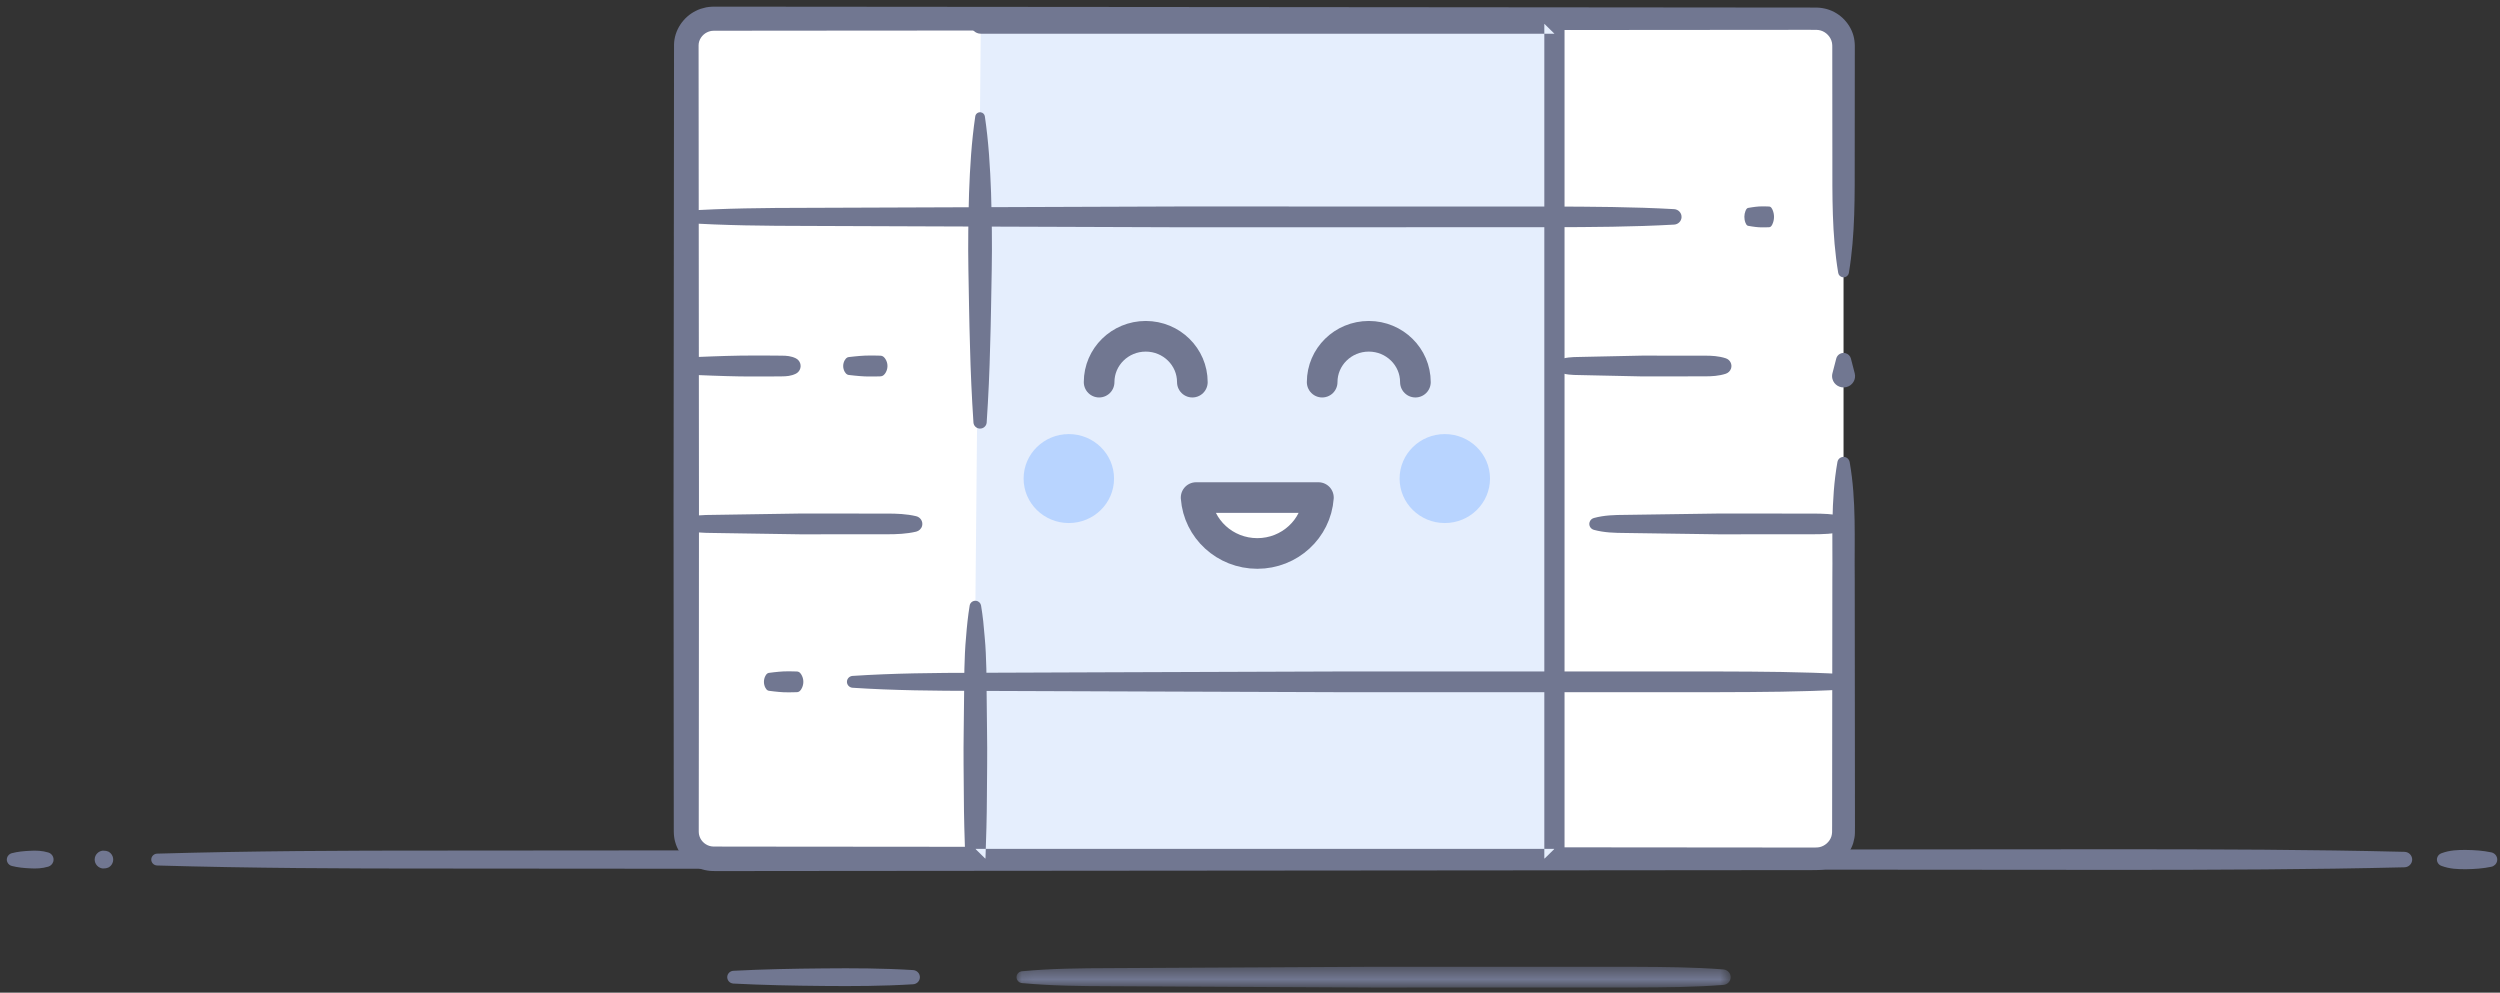 <svg width="204px" height="81px" viewBox="0 0 204 81" version="1.1" xmlns="http://www.w3.org/2000/svg" xmlns:xlink="http://www.w3.org/1999/xlink">
    <rect x="0" y="0" width="204" height="81" fill="#333333" stroke="none"/>
    <!-- Generator: Sketch 51.2 (57519) - http://www.bohemiancoding.com/sketch -->
    <desc>Created with Sketch.</desc>
    <defs>
        <polygon id="path-1" points="0.077 0.452 58.353 0.452 58.353 2.148 0.077 2.148"></polygon>
    </defs>
    <g id="Page-1" stroke="none" stroke-width="1" fill="none" fill-rule="evenodd">
        <g id="Home-Page" transform="translate(-67, -48)">
            <g id="Group-7" transform="translate(67, 48)">
                <g id="Group">
                    <g id="Group-136">
                        <path d="M199.208,69.631 C199.89,69.372 200.57,69.347 201.25,69.356 C201.931,69.363 202.611,69.41 203.291,69.553 C203.622,69.621 203.833,69.941 203.763,70.265 C203.711,70.505 203.521,70.681 203.291,70.729 C202.611,70.87 201.931,70.918 201.25,70.926 C200.57,70.934 199.89,70.909 199.208,70.65 C198.923,70.541 198.78,70.225 198.89,69.943 C198.949,69.795 199.069,69.684 199.208,69.631" id="Fill-2" fill="#717791"></path>
                        <path d="M12.82,70.141 L196.209,70.141" id="Fill-4" fill="#E5EEFD"></path>
                        <path d="M12.82,69.657 C20.461,69.437 28.102,69.402 35.743,69.407 L58.667,69.389 L104.514,69.353 L150.361,69.316 L173.285,69.299 C180.927,69.304 188.568,69.321 196.209,69.51 C196.563,69.519 196.843,69.808 196.834,70.156 C196.825,70.493 196.547,70.762 196.209,70.771 C188.568,70.959 180.927,70.976 173.285,70.982 L150.361,70.964 L104.514,70.928 L58.667,70.892 L35.743,70.874 C28.102,70.879 20.461,70.844 12.82,70.624 C12.549,70.616 12.335,70.393 12.343,70.126 C12.35,69.869 12.562,69.665 12.82,69.657" id="Fill-6" fill="#717791"></path>
                        <path d="M8.307,70.141 L9.197,70.141" id="Fill-8" fill="#E5EEFD"></path>
                        <path d="M8.307,69.425 C8.407,69.403 8.506,69.425 8.606,69.427 C8.656,69.425 8.706,69.45 8.755,69.462 C8.805,69.475 8.855,69.491 8.904,69.525 C9.251,69.753 9.342,70.215 9.109,70.555 C9.053,70.637 8.983,70.705 8.904,70.756 C8.855,70.789 8.805,70.806 8.755,70.819 C8.706,70.831 8.656,70.856 8.606,70.854 C8.506,70.856 8.407,70.879 8.307,70.856 C7.906,70.767 7.653,70.375 7.744,69.98 C7.808,69.694 8.036,69.485 8.307,69.425" id="Fill-10" fill="#717791"></path>
                        <path d="M0.965,70.141 L3.937,70.141" id="Fill-12" fill="#E5EEFD"></path>
                        <path d="M0.965,69.619 C1.46,69.493 1.955,69.446 2.451,69.425 C2.946,69.393 3.441,69.414 3.937,69.562 C4.261,69.66 4.444,69.997 4.345,70.317 C4.284,70.515 4.124,70.661 3.937,70.719 C3.441,70.867 2.946,70.888 2.451,70.857 C1.955,70.835 1.46,70.788 0.965,70.662 C0.673,70.587 0.497,70.293 0.573,70.005 C0.624,69.81 0.78,69.667 0.965,69.619" id="Fill-14" fill="#717791"></path>
                        <path d="M83.395,79.738 L140.633,79.738" id="Fill-16" fill="#E5EEFD"></path>
                        <g id="Group-20" transform="translate(82.871, 78.438)">
                            <mask id="mask-2" fill="white">
                                <use xlink:href="#path-1"></use>
                            </mask>
                            <g id="Clip-19"></g>
                            <path d="M0.524,0.816 C2.909,0.594 5.294,0.566 7.678,0.561 L14.834,0.524 L29.143,0.452 L43.452,0.455 L50.607,0.455 C52.992,0.466 55.377,0.48 57.761,0.669 C58.116,0.697 58.38,1.002 58.351,1.351 C58.325,1.664 58.071,1.906 57.761,1.93 C55.377,2.12 52.992,2.133 50.607,2.143 L43.452,2.145 L29.143,2.148 L14.834,2.075 L7.678,2.038 C5.294,2.034 2.909,2.005 0.524,1.783 C0.253,1.758 0.054,1.521 0.079,1.254 C0.102,1.018 0.293,0.838 0.524,0.816" id="Fill-18" fill="#717791" mask="url(#mask-2)"></path>
                        </g>
                        <path d="M59.845,79.738 L74.512,79.738" id="Fill-21" fill="#E5EEFD"></path>
                        <path d="M59.845,79.216 C62.289,79.09 64.734,79.043 67.179,79.022 C69.624,78.998 72.068,79.007 74.512,79.159 C74.837,79.18 75.083,79.455 75.062,79.774 C75.044,80.069 74.804,80.298 74.512,80.316 C72.068,80.468 69.624,80.477 67.179,80.454 C64.734,80.432 62.289,80.385 59.845,80.259 C59.553,80.244 59.328,79.998 59.343,79.71 C59.358,79.441 59.578,79.231 59.845,79.216" id="Fill-23" fill="#717791"></path>
                        <path d="M145.048,9.106 C145.048,9.914 144.381,10.57 143.56,10.57 C142.737,10.57 142.071,9.914 142.071,9.106 C142.071,8.297 142.737,7.642 143.56,7.642 C144.381,7.642 145.048,8.297 145.048,9.106 Z" id="Stroke-39" stroke="#FD8989" stroke-width="2.61" stroke-linecap="round" stroke-linejoin="round"></path>
                        <path d="M134.217,16.796 C134.191,17.17 134.171,17.545 134.154,17.918" id="Fill-60" fill="#93B9F4"></path>
                        <path d="M150.433,3.736 L150.433,67.871 C150.433,69.086 149.429,70.08 148.187,70.08 L58.245,70.08 C57.003,70.08 56,69.086 56,67.871 L56,3.736 C56,2.727 56.679,1.882 57.61,1.619 C57.812,1.554 58.029,1.527 58.245,1.527 L148.187,1.527 C149.429,1.527 150.433,2.514 150.433,3.736" id="Fill-62" fill="#FFFFFF"></path>
                        <path d="M150.931,37.694 C151.492,40.857 151.307,44.02 151.346,47.184 L151.355,56.674 L151.364,66.164 L151.365,67.35 C151.363,67.561 151.37,67.715 151.361,67.973 C151.358,68.253 151.299,68.531 151.221,68.8 C150.885,69.877 149.931,70.724 148.802,70.94 C148.661,70.961 148.52,70.988 148.378,70.991 L148.172,71 L148.02,71 L147.418,71.001 L146.212,71.001 L143.8,71.004 L105.213,71.038 L66.626,71.071 L61.803,71.076 L59.391,71.078 L58.158,71.076 C57.575,71.062 56.992,70.889 56.501,70.578 C56.008,70.273 55.604,69.834 55.339,69.323 C55.201,69.069 55.112,68.792 55.046,68.511 C55.025,68.369 54.994,68.227 54.99,68.084 L54.981,67.869 L54.981,67.72 L54.978,65.348 L54.974,60.602 L54.962,41.623 L55.001,3.631 C55.021,2.479 55.748,1.385 56.792,0.881 C57.049,0.748 57.332,0.664 57.615,0.602 C57.758,0.581 57.902,0.553 58.046,0.55 L58.259,0.542 L58.409,0.542 L59.614,0.543 L64.438,0.547 L74.085,0.555 L93.379,0.571 L131.966,0.603 L141.612,0.612 L146.435,0.615 L147.641,0.617 L148.268,0.62 C148.55,0.625 148.832,0.675 149.105,0.751 C150.2,1.072 151.066,2.005 151.288,3.108 C151.309,3.245 151.34,3.384 151.343,3.522 L151.352,3.73 L151.352,3.88 L151.352,4.473 L151.351,5.659 L151.349,8.032 L151.345,12.777 C151.342,15.94 151.395,19.104 150.868,22.267 C150.828,22.503 150.602,22.663 150.362,22.624 C150.17,22.593 150.028,22.445 149.998,22.267 C149.471,19.104 149.523,15.94 149.521,12.777 L149.517,8.032 L149.515,5.659 L149.514,4.473 L149.514,3.88 L149.513,3.733 L149.508,3.645 C149.51,3.585 149.49,3.53 149.486,3.471 C149.392,3.015 149.024,2.62 148.571,2.489 C148.457,2.459 148.341,2.436 148.22,2.436 L147.641,2.434 L146.435,2.434 L141.612,2.438 L131.966,2.446 L93.379,2.479 L74.085,2.495 L64.438,2.502 L59.614,2.507 L58.409,2.508 L58.259,2.508 L58.169,2.513 C58.111,2.511 58.058,2.527 58.003,2.532 C57.895,2.56 57.787,2.585 57.689,2.64 C57.29,2.837 57.007,3.253 57.005,3.695 L57.036,41.623 L57.025,60.602 L57.02,65.348 L57.018,67.72 L57.018,67.869 L57.023,67.95 C57.02,68.004 57.04,68.056 57.043,68.11 C57.071,68.213 57.098,68.318 57.152,68.413 C57.251,68.605 57.406,68.775 57.592,68.89 C57.778,69.009 57.991,69.071 58.213,69.078 L59.391,69.081 L61.803,69.084 L66.626,69.088 L105.213,69.122 L143.8,69.156 L146.212,69.158 L147.418,69.159 C147.814,69.155 148.279,69.173 148.44,69.134 C148.897,69.05 149.302,68.693 149.441,68.252 C149.468,68.141 149.499,68.029 149.498,67.912 C149.504,67.776 149.499,67.534 149.501,67.35 L149.502,66.164 L149.511,56.674 L149.52,47.184 C149.559,44.02 149.373,40.857 149.935,37.694 C149.983,37.423 150.245,37.242 150.52,37.289 C150.735,37.326 150.895,37.493 150.931,37.694" id="Fill-64" fill="#717791"></path>
                        <path d="M151.033,29.255 L151.346,30.464 C151.473,30.958 151.169,31.461 150.667,31.586 C150.165,31.712 149.654,31.414 149.526,30.919 C149.486,30.766 149.489,30.608 149.526,30.464 L149.839,29.255 C149.923,28.931 150.258,28.735 150.588,28.818 C150.814,28.875 150.979,29.048 151.033,29.255" id="Fill-66" fill="#717791"></path>
                        <polyline id="Fill-68" fill="#E5EEFD" points="80.035 1.94 126.842 1.94 126.842 70.08 79.591 70.08 79.591 49.409"></polyline>
                        <path d="M80.035,1.129 L126.842,1.129 C127.297,1.129 127.666,1.492 127.666,1.94 L127.666,70.08 C127.666,70.528 127.297,70.891 126.842,70.891 L79.591,70.891 C79.145,70.891 78.782,70.543 78.767,70.11 L78.766,70.08 C78.706,68.357 78.655,66.635 78.649,64.913 C78.637,63.189 78.609,61.467 78.637,59.744 L78.694,54.577 C78.718,53.715 78.747,52.854 78.83,51.993 C78.896,51.132 78.982,50.27 79.126,49.409 C79.169,49.157 79.411,48.986 79.667,49.029 C79.87,49.061 80.022,49.22 80.054,49.409 C80.2,50.27 80.285,51.132 80.351,51.993 C80.434,52.854 80.462,53.715 80.487,54.577 L80.543,59.744 C80.571,61.467 80.543,63.189 80.532,64.913 C80.526,66.635 80.475,68.357 80.414,70.08 L79.591,69.269 L126.842,69.269 L126.017,70.08 L126.017,1.94 L126.842,2.751 L80.035,2.751 C79.58,2.751 79.211,2.387 79.211,1.94 C79.211,1.492 79.58,1.129 80.035,1.129" id="Fill-70" fill="#717791"></path>
                        <path d="M79.974,34.476 L79.974,9.492" id="Fill-72" fill="#FFFFFF"></path>
                        <path d="M79.433,34.476 C79.296,32.394 79.201,30.313 79.151,28.23 C79.085,26.148 79.062,24.066 79.021,21.984 C78.983,19.903 79.016,17.82 79.075,15.738 C79.15,13.656 79.274,11.574 79.582,9.492 C79.613,9.279 79.814,9.133 80.03,9.164 C80.207,9.189 80.34,9.326 80.364,9.492 C80.672,11.574 80.796,13.656 80.871,15.738 C80.932,17.82 80.965,19.903 80.926,21.984 C80.884,24.066 80.863,26.148 80.795,28.23 C80.747,30.313 80.652,32.394 80.513,34.476 C80.494,34.769 80.236,34.991 79.938,34.972 C79.663,34.954 79.451,34.739 79.433,34.476" id="Fill-74" fill="#717791"></path>
                        <g id="Group-79" transform="translate(89.42, 26.897)">
                            <path d="M0.268,4.286 C0.268,2.22 1.971,0.544 4.072,0.544 C6.173,0.544 7.876,2.22 7.876,4.286" id="Fill-76" fill="#E5EEFD"></path>
                            <path d="M0.268,4.286 C0.268,2.22 1.971,0.544 4.072,0.544 C6.173,0.544 7.876,2.22 7.876,4.286" id="Stroke-78" stroke="#717791" stroke-width="2.5" stroke-linecap="round" stroke-linejoin="round"></path>
                        </g>
                        <g id="Group-83" transform="translate(107.612, 26.897)">
                            <path d="M0.277,4.286 C0.277,2.22 1.98,0.544 4.082,0.544 C6.182,0.544 7.885,2.22 7.885,4.286" id="Fill-80" fill="#E5EEFD"></path>
                            <path d="M0.277,4.286 C0.277,2.22 1.98,0.544 4.082,0.544 C6.182,0.544 7.885,2.22 7.885,4.286" id="Stroke-82" stroke="#717791" stroke-width="2.5" stroke-linecap="round" stroke-linejoin="round"></path>
                        </g>
                        <path d="M107.583,40.602 C107.394,43.161 105.227,45.163 102.597,45.163 C99.959,45.163 97.791,43.161 97.603,40.602 L107.583,40.602 Z" id="Fill-84" fill="#FFFFFF"></path>
                        <path d="M107.583,40.602 C107.394,43.161 105.227,45.163 102.597,45.163 C99.959,45.163 97.791,43.161 97.603,40.602 L107.583,40.602 Z" id="Stroke-86" stroke="#717791" stroke-width="2.5" stroke-linecap="round" stroke-linejoin="round"></path>
                        <path d="M121.585,39.05 C121.585,41.055 119.933,42.68 117.896,42.68 C115.858,42.68 114.207,41.055 114.207,39.05 C114.207,37.046 115.858,35.421 117.896,35.421 C119.933,35.421 121.585,37.046 121.585,39.05" id="Fill-88" fill="#B8D4FF"></path>
                        <path d="M90.906,39.05 C90.906,41.055 89.253,42.68 87.216,42.68 C85.179,42.68 83.526,41.055 83.526,39.05 C83.526,37.046 85.179,35.421 87.216,35.421 C89.253,35.421 90.906,37.046 90.906,39.05" id="Fill-90" fill="#B8D4FF"></path>
                        <path d="M55.744,17.697 L136.61,17.697" id="Fill-92" fill="#E5EEFD"></path>
                        <path d="M55.744,17.214 C59.113,16.991 62.483,16.963 65.852,16.959 L75.96,16.922 L96.177,16.849 L116.394,16.852 L126.502,16.853 C129.871,16.864 133.24,16.877 136.61,17.066 C136.964,17.086 137.234,17.385 137.214,17.734 C137.196,18.057 136.931,18.31 136.61,18.328 C133.24,18.517 129.871,18.531 126.502,18.541 L116.394,18.542 L96.177,18.545 L75.96,18.473 L65.852,18.436 C62.483,18.431 59.113,18.403 55.744,18.181 C55.472,18.162 55.267,17.932 55.285,17.665 C55.303,17.42 55.501,17.23 55.744,17.214" id="Fill-94" fill="#717791"></path>
                        <path d="M142.431,17.697 L144.614,17.697" id="Fill-96" fill="#E5EEFD"></path>
                        <path d="M142.431,17.214 C142.522,16.981 142.613,16.966 142.704,16.957 L142.977,16.912 C143.159,16.878 143.341,16.869 143.523,16.849 C143.705,16.846 143.887,16.833 144.069,16.843 L144.342,16.852 C144.432,16.854 144.523,16.881 144.614,17.066 C144.817,17.479 144.8,17.945 144.614,18.328 C144.523,18.513 144.432,18.54 144.342,18.542 L144.069,18.551 C143.887,18.562 143.705,18.548 143.523,18.545 C143.341,18.526 143.159,18.517 142.977,18.482 L142.704,18.437 C142.613,18.428 142.522,18.413 142.431,18.181 C142.305,17.857 142.315,17.514 142.431,17.214" id="Fill-98" fill="#717791"></path>
                        <path d="M69.569,55.638 L150.436,55.638" id="Fill-100" fill="#E5EEFD"></path>
                        <path d="M69.569,55.154 C72.939,54.932 76.308,54.904 79.678,54.899 L89.786,54.861 L110.003,54.79 L130.22,54.792 L140.328,54.793 C143.697,54.804 147.067,54.817 150.436,55.007 C150.79,55.027 151.06,55.325 151.041,55.674 C151.022,55.998 150.757,56.25 150.436,56.268 C147.067,56.458 143.697,56.471 140.328,56.481 L130.22,56.483 L110.003,56.485 L89.786,56.413 L79.678,56.376 C76.308,56.371 72.939,56.343 69.569,56.121 C69.298,56.103 69.093,55.872 69.111,55.605 C69.128,55.36 69.327,55.17 69.569,55.154" id="Fill-102" fill="#717791"></path>
                        <path d="M62.455,55.638 L65.365,55.638" id="Fill-104" fill="#E5EEFD"></path>
                        <path d="M62.455,55.154 C62.576,54.922 62.697,54.907 62.818,54.897 L63.182,54.852 C63.425,54.819 63.668,54.809 63.91,54.789 C64.152,54.786 64.395,54.773 64.638,54.784 L65.002,54.793 C65.122,54.795 65.244,54.822 65.365,55.007 C65.624,55.403 65.608,55.897 65.365,56.268 C65.244,56.454 65.122,56.481 65.002,56.482 L64.638,56.491 C64.395,56.502 64.152,56.489 63.91,56.486 C63.668,56.466 63.425,56.457 63.182,56.423 L62.818,56.378 C62.697,56.368 62.576,56.353 62.455,56.121 C62.291,55.808 62.305,55.446 62.455,55.154" id="Fill-106" fill="#717791"></path>
                        <path d="M130.061,42.752 L150.436,42.752" id="Fill-108" fill="#E5EEFD"></path>
                        <path d="M130.061,42.269 C130.91,42.037 131.759,42.019 132.608,42.014 L135.155,41.977 L140.248,41.904 L145.342,41.907 L147.889,41.908 C148.738,41.909 149.587,41.936 150.436,42.122 C150.789,42.198 151.014,42.543 150.935,42.892 C150.877,43.145 150.677,43.329 150.436,43.383 C149.587,43.568 148.738,43.596 147.889,43.596 L145.342,43.597 L140.248,43.6 L135.155,43.528 L132.608,43.491 C131.759,43.485 130.91,43.467 130.061,43.236 C129.789,43.161 129.63,42.885 129.706,42.618 C129.755,42.443 129.894,42.314 130.061,42.269" id="Fill-110" fill="#717791"></path>
                        <path d="M55.837,42.752 L74.758,42.752" id="Fill-112" fill="#E5EEFD"></path>
                        <path d="M55.837,42.269 C56.625,42.037 57.414,42.019 58.202,42.014 L60.568,41.977 L65.298,41.904 L70.028,41.907 L72.393,41.908 C73.181,41.909 73.97,41.936 74.758,42.122 C75.111,42.205 75.33,42.554 75.246,42.903 C75.186,43.148 74.99,43.327 74.758,43.383 C73.97,43.568 73.181,43.596 72.393,43.596 L70.028,43.597 L65.298,43.6 L60.568,43.528 L58.202,43.491 C57.414,43.485 56.625,43.467 55.837,43.236 C55.566,43.156 55.412,42.875 55.492,42.608 C55.544,42.44 55.679,42.317 55.837,42.269" id="Fill-114" fill="#717791"></path>
                        <path d="M55.837,29.867 L64.934,29.867" id="Fill-116" fill="#E5EEFD"></path>
                        <path d="M55.837,29.384 C56.216,29.151 56.596,29.136 56.974,29.127 L58.112,29.082 C58.87,29.047 59.628,29.038 60.386,29.019 C61.144,29.016 61.902,29.002 62.66,29.013 L63.797,29.022 C64.176,29.024 64.555,29.051 64.934,29.236 C65.288,29.409 65.432,29.832 65.256,30.18 C65.184,30.323 65.069,30.432 64.934,30.497 C64.555,30.683 64.176,30.71 63.797,30.712 L62.66,30.721 C61.902,30.731 61.144,30.718 60.386,30.715 C59.628,30.696 58.87,30.686 58.112,30.652 L56.974,30.607 C56.596,30.598 56.216,30.583 55.837,30.35 C55.566,30.184 55.484,29.832 55.652,29.565 C55.701,29.49 55.765,29.428 55.837,29.384" id="Fill-118" fill="#717791"></path>
                        <path d="M68.935,29.867 L72.211,29.867" id="Fill-120" fill="#E5EEFD"></path>
                        <path d="M68.935,29.384 C69.072,29.151 69.208,29.136 69.344,29.127 L69.754,29.082 C70.027,29.047 70.301,29.038 70.573,29.019 C70.846,29.016 71.119,29.002 71.392,29.013 L71.801,29.022 C71.938,29.024 72.074,29.051 72.211,29.236 C72.495,29.622 72.479,30.131 72.211,30.497 C72.074,30.683 71.938,30.71 71.801,30.712 L71.392,30.721 C71.119,30.731 70.846,30.718 70.573,30.715 C70.301,30.696 70.027,30.686 69.754,30.652 L69.344,30.607 C69.208,30.598 69.072,30.583 68.935,30.35 C68.754,30.041 68.767,29.672 68.935,29.384" id="Fill-122" fill="#717791"></path>
                        <path d="M127.15,29.867 L140.822,29.867" id="Fill-124" fill="#E5EEFD"></path>
                        <path d="M127.15,29.383 C127.72,29.152 128.289,29.134 128.859,29.128 L130.568,29.091 L133.987,29.019 L137.404,29.021 L139.112,29.022 C139.683,29.022 140.253,29.051 140.822,29.236 C141.175,29.351 141.368,29.726 141.252,30.075 C141.182,30.281 141.017,30.433 140.822,30.498 C140.253,30.682 139.683,30.71 139.112,30.71 L137.404,30.712 L133.987,30.715 L130.568,30.642 L128.859,30.605 C128.289,30.6 127.72,30.582 127.15,30.35 C126.879,30.239 126.749,29.934 126.862,29.667 C126.918,29.534 127.025,29.435 127.15,29.383" id="Fill-126" fill="#717791"></path>
                    </g>
                </g>
            </g>
        </g>
    </g>
</svg>